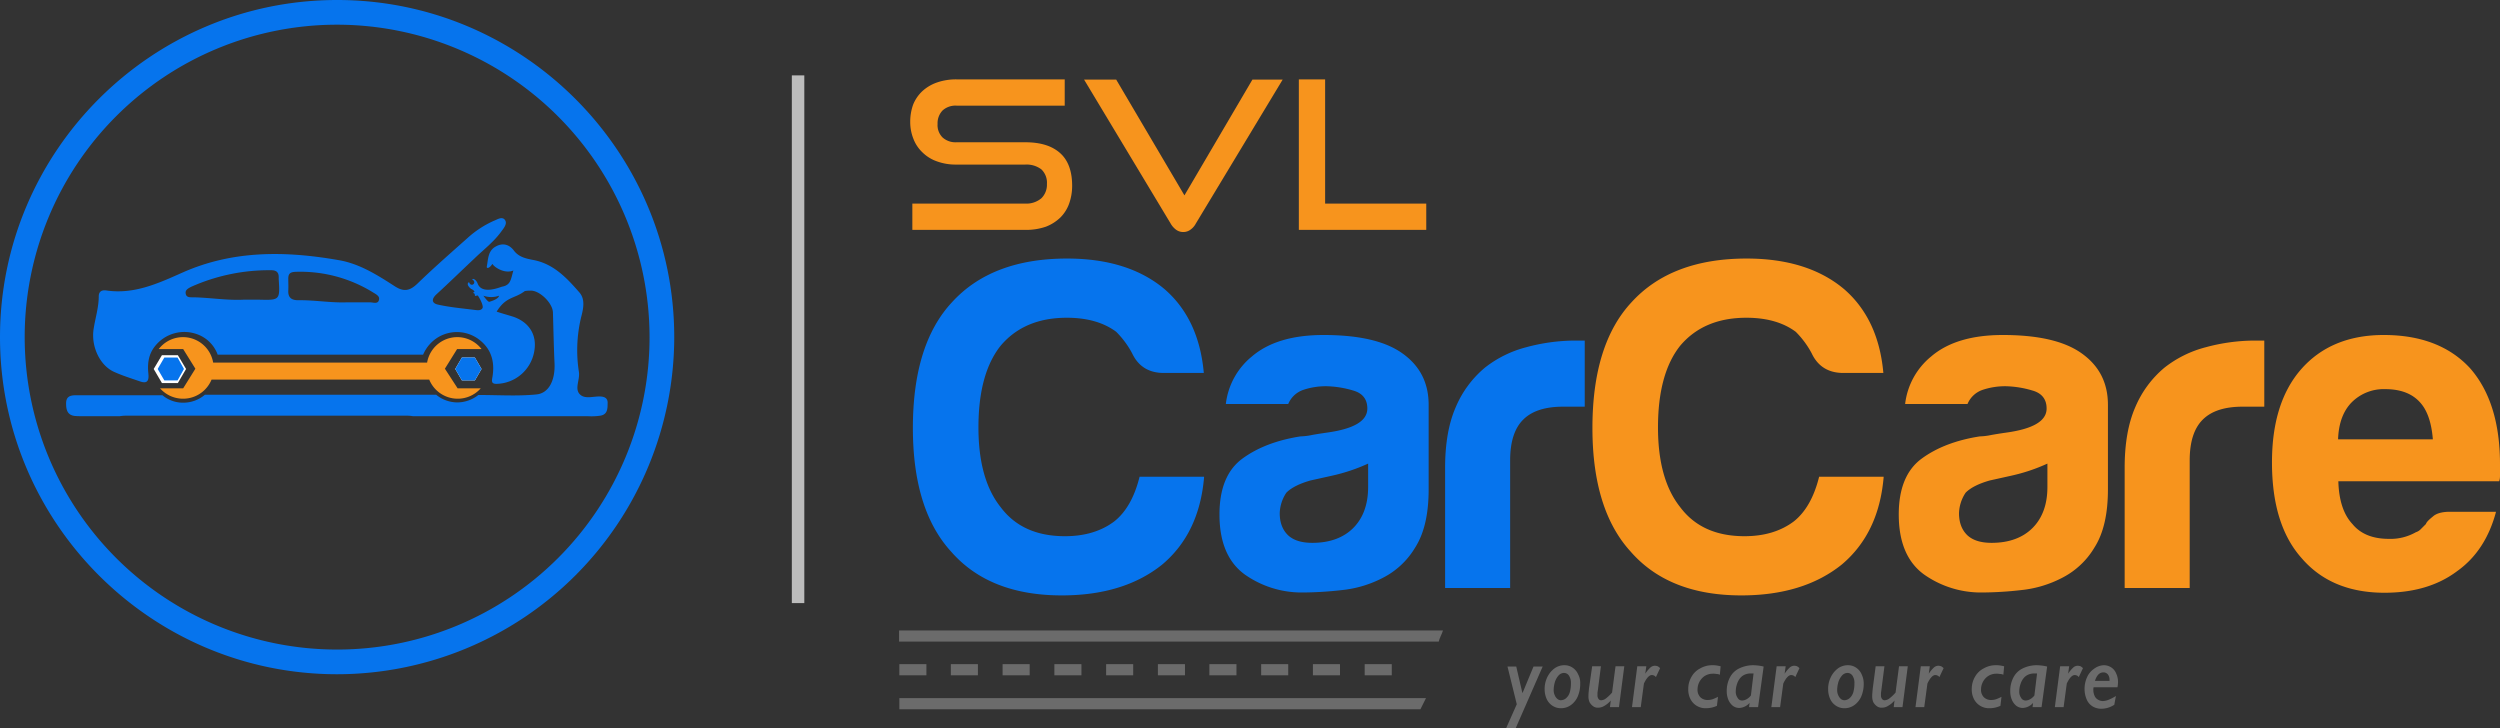 <svg xmlns="http://www.w3.org/2000/svg" viewBox="0 0 941.8 274.3"><rect x="0" y="0" width="941.8" height="274.3" fill="#333333" stroke="none"/><defs><style>.cls-1{fill:#bcbcbc;}.cls-2{fill:none;}.cls-3{fill:#f7941d;}.cls-4{fill:#0674ed;}.cls-5{fill:#6b6b6b;}.cls-6,.cls-7{fill:#fff;}.cls-6{fill-rule:evenodd;}</style></defs><g id="Layer_2" data-name="Layer 2"><g id="Layer_1-2" data-name="Layer 1"><rect class="cls-1" x="298.3" y="28.4" width="4.7" height="198.8"/><path class="cls-2" d="M170.1,122.6s1.5,2.2,2.1,2.2c0,0,3.4-.9,3.5-2.1C175.6,122.7,172.6,123.7,170.1,122.6Z"/><path class="cls-3" d="M343.7,86.6V76.7h42.5a8.78,8.78,0,0,0,6.1-2,7.16,7.16,0,0,0,2.1-5.4,6.94,6.94,0,0,0-2.1-5.5,9.25,9.25,0,0,0-6.1-1.8h-26a20.52,20.52,0,0,1-7.2-1.2,14.64,14.64,0,0,1-5.5-3.4,13.85,13.85,0,0,1-3.4-5.1,17.1,17.1,0,0,1-1.2-6.5,19.11,19.11,0,0,1,1.1-6.4,14.33,14.33,0,0,1,3.4-5,15.82,15.82,0,0,1,5.5-3.3,21.86,21.86,0,0,1,7.5-1.2h40.7v9.9H360.4a7.24,7.24,0,0,0-5.3,1.8,6.94,6.94,0,0,0-1.9,5.1,6.57,6.57,0,0,0,1.9,5.1,7.31,7.31,0,0,0,5.2,1.8h26c5.8,0,10.1,1.4,13.1,4.1s4.5,6.8,4.5,12.3a19.86,19.86,0,0,1-1.1,6.6,14,14,0,0,1-3.3,5.3,16.21,16.21,0,0,1-5.5,3.5,22.84,22.84,0,0,1-7.8,1.2Z"/><path class="cls-3" d="M408.4,30h12.1l25.7,43.6L471.8,30h11.4L450.5,84.2a6.53,6.53,0,0,1-2,2.3,4.39,4.39,0,0,1-2.7.9,4.47,4.47,0,0,1-2.8-.9,7.4,7.4,0,0,1-2-2.3Z"/><path class="cls-3" d="M489.3,86.6V29.9h9.9V76.7h38.1v9.9Z"/><path class="cls-4" d="M453.6,179.8c-1.2,14-6.4,25-15.8,32.9-9.6,7.7-22.2,11.6-37.8,11.6q-27.3,0-41.7-16.5-14.4-15.75-14.4-46.6,0-31.5,14.7-47.3c10-11,24.5-16.5,43.4-16.5,15.4,0,27.7,3.9,36.8,11.6q12.9,11.25,14.7,31.5H438.4c-5.6,0-9.6-2.5-11.9-7.4a34.06,34.06,0,0,0-6-8.1c-4.7-3.5-10.9-5.3-18.6-5.3q-16,0-24.9,10.5c-5.6,7-8.4,17.3-8.4,30.8,0,13.1,2.8,23.1,8.4,30.1,5.4,7.2,13.4,10.9,24.2,10.9,7.5,0,13.7-1.9,18.6-5.6,4.4-3.5,7.6-9.1,9.5-16.8h24.3Z"/><path class="cls-4" d="M521.1,217.6a42.77,42.77,0,0,1-15.6,4.7,135.19,135.19,0,0,1-14.5.9,37.14,37.14,0,0,1-22.1-6.8c-6.3-4.6-9.5-12.1-9.5-22.6,0-9.8,2.9-16.8,8.6-21s13-7,21.9-8.4a23.7,23.7,0,0,0,4.2-.5c1.6-.3,3.5-.6,5.6-.9,10.3-1.4,15.4-4.4,15.4-9.1,0-3.5-1.8-5.8-5.4-6.8a37.72,37.72,0,0,0-10-1.6,26.63,26.63,0,0,0-8.8,1.4,9.43,9.43,0,0,0-5.6,5.3H461.8a27.08,27.08,0,0,1,9.8-17.9q9.45-8.1,27-8.1c13.1,0,22.9,2.2,29.4,6.7,6.8,4.7,10.2,11.2,10.2,19.6v31.9q0,13.95-5.1,21.9A30,30,0,0,1,521.1,217.6Zm-5.6-43a67.57,67.57,0,0,1-13.7,4.6l-8.1,1.8c-4.2,1.2-7.2,2.7-9.1,4.6a14.61,14.61,0,0,0-2.5,7.7c0,3.5,1,6.3,3.2,8.4,2.1,1.9,5.1,2.8,9.1,2.8,6.5,0,11.7-1.9,15.4-5.6s5.6-8.9,5.6-15.4v-8.9Z"/><path class="cls-4" d="M544.4,221.5V176.3c0-9.1,1.3-16.7,4-22.9a39.22,39.22,0,0,1,11-14.9,42.25,42.25,0,0,1,15.6-7.7,71,71,0,0,1,18.4-2.5H597v24.9h-8.1c-6.8,0-11.8,1.6-15.1,4.9s-4.9,8.4-4.9,15.4v48Z"/><path class="cls-3" d="M709.6,179.8c-1.2,14-6.4,25-15.8,32.9-9.6,7.7-22.2,11.6-37.8,11.6q-27.3,0-41.7-16.5-14.4-15.75-14.4-46.6,0-31.5,14.7-47.3c10-11,24.5-16.5,43.4-16.5,15.4,0,27.7,3.9,36.8,11.6q12.9,11.25,14.7,31.5H694.4c-5.6,0-9.6-2.5-11.9-7.4a34.06,34.06,0,0,0-6-8.1c-4.7-3.5-10.9-5.3-18.6-5.3q-16,0-24.9,10.5c-5.6,7-8.4,17.3-8.4,30.8,0,13.1,2.8,23.1,8.4,30.1,5.4,7.2,13.4,10.9,24.2,10.9,7.5,0,13.7-1.9,18.6-5.6,4.4-3.5,7.6-9.1,9.5-16.8h24.3Z"/><path class="cls-3" d="M777,217.6a42.77,42.77,0,0,1-15.6,4.7,135.19,135.19,0,0,1-14.5.9,37.14,37.14,0,0,1-22.1-6.8c-6.3-4.6-9.5-12.1-9.5-22.6,0-9.8,2.9-16.8,8.6-21s13-7,21.9-8.4a23.7,23.7,0,0,0,4.2-.5c1.6-.3,3.5-.6,5.6-.9,10.3-1.4,15.4-4.4,15.4-9.1,0-3.5-1.8-5.8-5.4-6.8a37.72,37.72,0,0,0-10-1.6,26.63,26.63,0,0,0-8.8,1.4,9.43,9.43,0,0,0-5.6,5.3H717.7a27.08,27.08,0,0,1,9.8-17.9q9.45-8.1,27-8.1c13.1,0,22.9,2.2,29.4,6.7,6.8,4.7,10.2,11.2,10.2,19.6v31.9q0,13.95-5.1,21.9A30,30,0,0,1,777,217.6Zm-5.6-43a67.57,67.57,0,0,1-13.7,4.6l-8.1,1.8c-4.2,1.2-7.2,2.7-9.1,4.6a14.61,14.61,0,0,0-2.5,7.7c0,3.5,1,6.3,3.2,8.4,2.1,1.9,5.1,2.8,9.1,2.8,6.5,0,11.7-1.9,15.4-5.6s5.6-8.9,5.6-15.4v-8.9Z"/><path class="cls-3" d="M800.4,221.5V176.3c0-9.1,1.3-16.7,4-22.9a39.22,39.22,0,0,1,11-14.9,42.25,42.25,0,0,1,15.6-7.7,71,71,0,0,1,18.4-2.5H853v24.9h-8.1c-6.8,0-11.8,1.6-15.1,4.9s-4.9,8.4-4.9,15.4v48Z"/><path class="cls-3" d="M922.8,192.8h17.5c-2.6,9.8-7.5,17.3-14.7,22.4q-10.8,8.1-27.3,8.1c-13.3,0-23.7-4.3-31.2-13-7.5-8.4-11.2-20.4-11.2-36.1,0-14.9,3.6-26.6,10.9-35,7.5-8.6,17.9-13,31.2-13,14,0,24.9,4.2,32.6,12.6,7.5,8.6,11.2,20.7,11.2,36.1v3.9a7.25,7.25,0,0,1-.3,2.5H880.9c.2,7.2,2,12.6,5.3,16.1,3,3.7,7.6,5.6,13.7,5.6a19.29,19.29,0,0,0,10.2-2.5,4.36,4.36,0,0,0,1.9-1.2l1.9-1.9c.2-.7,1.1-1.6,2.6-2.8C917.8,193.4,920,192.8,922.8,192.8Zm-42-27.3h35.7c-.5-6.3-2.1-11-4.9-14-3-3.3-7.4-4.9-13-4.9a17,17,0,0,0-12.6,4.9C882.8,154.7,881,159.4,880.8,165.5Z"/><path class="cls-5" d="M581.2,251,571,274.3h-3.6l4-9-3.5-14.2h3.3l2.3,9.9h.1l4.1-9.9h3.5Z"/><path class="cls-5" d="M595.3,257.6a11.93,11.93,0,0,1-.9,4.7,7.84,7.84,0,0,1-2.6,3.3,6.28,6.28,0,0,1-3.7,1.2,5.71,5.71,0,0,1-3.2-.9,6,6,0,0,1-2.2-2.5,8.74,8.74,0,0,1-.8-3.7,10,10,0,0,1,1-4.6,8.91,8.91,0,0,1,2.7-3.3,6.28,6.28,0,0,1,3.7-1.2,5.38,5.38,0,0,1,3.1.9,5.77,5.77,0,0,1,2.1,2.5A6.85,6.85,0,0,1,595.3,257.6Zm-3.5-.2a4.86,4.86,0,0,0-.7-2.8,2.26,2.26,0,0,0-1.9-1.1,2.83,2.83,0,0,0-2,.9,6.92,6.92,0,0,0-1.4,2.4,11.15,11.15,0,0,0-.5,3.1,4.48,4.48,0,0,0,.4,2,3.59,3.59,0,0,0,1,1.4,2.11,2.11,0,0,0,1.3.5,3.18,3.18,0,0,0,2-.8,4.75,4.75,0,0,0,1.4-2.3A12.42,12.42,0,0,0,591.8,257.4Z"/><path class="cls-5" d="M599.8,251h3.3l-1.1,8.6c-.1.8-.2,1.3-.2,1.5v.8a2.12,2.12,0,0,0,.4,1.4,1.17,1.17,0,0,0,1.1.5,3.19,3.19,0,0,0,1.7-.7,15,15,0,0,0,2.3-2.2l1.3-9.9h3.3l-2,15.4h-3.4l.3-2.5a8.49,8.49,0,0,1-2.4,2,4.42,4.42,0,0,1-2.4.7,2.88,2.88,0,0,1-1.9-.6,4.71,4.71,0,0,1-1.3-1.5,5.56,5.56,0,0,1-.4-2.3c0-.8.1-1.7.2-2.8Z"/><path class="cls-5" d="M623.8,255.1a1.34,1.34,0,0,0-.7-.6,1.88,1.88,0,0,0-.8-.2c-1,0-2,1.1-3,3.2l-1.2,8.9h-3.3l2-15.4h3.4l-.4,2.8a12.77,12.77,0,0,1,1.9-2.3,2.57,2.57,0,0,1,1.8-.7,3.55,3.55,0,0,1,1,.2,5.5,5.5,0,0,1,.9.7Z"/><path class="cls-5" d="M647.9,254.2a2.77,2.77,0,0,0-1.3-.3,6.62,6.62,0,0,0-1.5-.1,5.66,5.66,0,0,0-2.8.8,6.07,6.07,0,0,0-2.8,5,4,4,0,0,0,1,3,3.76,3.76,0,0,0,2.8,1.1,5.82,5.82,0,0,0,1.9-.3,15.87,15.87,0,0,0,2-.9l-.4,3.4a9.78,9.78,0,0,1-4.1.9,6.32,6.32,0,0,1-5.9-3.5,7.86,7.86,0,0,1-.8-3.8,8.92,8.92,0,0,1,1.2-4.5,7.83,7.83,0,0,1,3.3-3.2,9,9,0,0,1,4.6-1.2,9.15,9.15,0,0,1,1.6.1q.9.15,1.5.3Z"/><path class="cls-5" d="M662.3,266.4h-3.4l.2-1.6h0a5.54,5.54,0,0,1-3.9,1.9,4.07,4.07,0,0,1-2.4-.8,5.77,5.77,0,0,1-1.7-2.3,8.29,8.29,0,0,1-.6-3.2,10.79,10.79,0,0,1,1.2-5.2,7.67,7.67,0,0,1,3.5-3.4,12.07,12.07,0,0,1,5.2-1.2,18.25,18.25,0,0,1,4,.5Zm-1.7-12.7h-.9a5.87,5.87,0,0,0-2.3.4,4.63,4.63,0,0,0-1.8,1.3,6.6,6.6,0,0,0-1.2,2.2,8.57,8.57,0,0,0-.5,2.7,4,4,0,0,0,.7,2.6,1.9,1.9,0,0,0,1.8,1,3.68,3.68,0,0,0,1.6-.5,5.21,5.21,0,0,0,1.6-1.4Z"/><path class="cls-5" d="M676.3,255.1a1.34,1.34,0,0,0-.7-.6,1.88,1.88,0,0,0-.8-.2c-1,0-2,1.1-3,3.2l-1.2,8.9h-3.3l2-15.4h3.4l-.4,2.8a12.77,12.77,0,0,1,1.9-2.3,2.57,2.57,0,0,1,1.8-.7,3.55,3.55,0,0,1,1,.2,5.5,5.5,0,0,1,.9.7Z"/><path class="cls-5" d="M702.1,257.6a11.93,11.93,0,0,1-.9,4.7,7.84,7.84,0,0,1-2.6,3.3,6.28,6.28,0,0,1-3.7,1.2,5.71,5.71,0,0,1-3.2-.9,6,6,0,0,1-2.2-2.5,8.74,8.74,0,0,1-.8-3.7,10,10,0,0,1,1-4.6,8.91,8.91,0,0,1,2.7-3.3,6.28,6.28,0,0,1,3.7-1.2,5.38,5.38,0,0,1,3.1.9,5.77,5.77,0,0,1,2.1,2.5A8,8,0,0,1,702.1,257.6Zm-3.5-.2a4.86,4.86,0,0,0-.7-2.8,2.26,2.26,0,0,0-1.9-1.1,2.83,2.83,0,0,0-2,.9,6.92,6.92,0,0,0-1.4,2.4,11.15,11.15,0,0,0-.5,3.1,4.48,4.48,0,0,0,.4,2,3.59,3.59,0,0,0,1,1.4,2.11,2.11,0,0,0,1.3.5,3.18,3.18,0,0,0,2-.8,4.75,4.75,0,0,0,1.4-2.3A12.42,12.42,0,0,0,698.6,257.4Z"/><path class="cls-5" d="M706.6,251h3.3l-1.1,8.6c-.1.8-.2,1.3-.2,1.5v.8a2.12,2.12,0,0,0,.4,1.4,1.17,1.17,0,0,0,1.1.5,3.19,3.19,0,0,0,1.7-.7,15,15,0,0,0,2.3-2.2l1.3-9.9h3.3l-2,15.4h-3.3l.3-2.5a8.49,8.49,0,0,1-2.4,2,4.42,4.42,0,0,1-2.4.7,2.88,2.88,0,0,1-1.9-.6,4.71,4.71,0,0,1-1.3-1.5,5.56,5.56,0,0,1-.4-2.3c0-.8.1-1.7.2-2.8Z"/><path class="cls-5" d="M730.6,255.1a1.34,1.34,0,0,0-.7-.6,1.88,1.88,0,0,0-.8-.2c-1,0-2,1.1-3,3.2l-1.2,8.9h-3.3l2-15.4H727l-.4,2.8a12.77,12.77,0,0,1,1.9-2.3,2.57,2.57,0,0,1,1.8-.7,3.55,3.55,0,0,1,1,.2,5.5,5.5,0,0,1,.9.7Z"/><path class="cls-5" d="M754.7,254.2a2.77,2.77,0,0,0-1.3-.3,6.62,6.62,0,0,0-1.5-.1,5.66,5.66,0,0,0-2.8.8,6.07,6.07,0,0,0-2.8,5,4,4,0,0,0,1,3,3.76,3.76,0,0,0,2.8,1.1,5.82,5.82,0,0,0,1.9-.3,15.87,15.87,0,0,0,2-.9l-.4,3.4a9.78,9.78,0,0,1-4.1.9,6.32,6.32,0,0,1-5.9-3.5,7.86,7.86,0,0,1-.8-3.8A8.92,8.92,0,0,1,744,255a7.83,7.83,0,0,1,3.3-3.2,9,9,0,0,1,4.6-1.2,9.15,9.15,0,0,1,1.6.1q.9.15,1.5.3Z"/><path class="cls-5" d="M769.1,266.4h-3.4l.2-1.6h0a5.54,5.54,0,0,1-3.9,1.9,4.07,4.07,0,0,1-2.4-.8,5.77,5.77,0,0,1-1.7-2.3,8.29,8.29,0,0,1-.6-3.2,10.79,10.79,0,0,1,1.2-5.2,7.67,7.67,0,0,1,3.5-3.4,12.07,12.07,0,0,1,5.2-1.2,18.25,18.25,0,0,1,4,.5Zm-1.7-12.7h-.9a5.87,5.87,0,0,0-2.3.4,4.63,4.63,0,0,0-1.8,1.3,6.6,6.6,0,0,0-1.2,2.2,8.57,8.57,0,0,0-.5,2.7,4,4,0,0,0,.7,2.6,1.9,1.9,0,0,0,1.8,1,3.68,3.68,0,0,0,1.6-.5,5.21,5.21,0,0,0,1.6-1.4Z"/><path class="cls-5" d="M783.1,255.1a1.34,1.34,0,0,0-.7-.6,1.88,1.88,0,0,0-.8-.2c-1,0-2,1.1-3,3.2l-1.2,8.9h-3.3l2-15.4h3.4l-.4,2.8a12.77,12.77,0,0,1,1.9-2.3,2.57,2.57,0,0,1,1.8-.7,3.55,3.55,0,0,1,1,.2,5.5,5.5,0,0,1,.9.7Z"/><path class="cls-5" d="M792.5,250.6a5.12,5.12,0,0,1,2.8.8,4.85,4.85,0,0,1,1.9,2.3,7.39,7.39,0,0,1,.7,3.4,12.37,12.37,0,0,1-.2,1.8h-9a4.1,4.1,0,0,0-.1,1.1,5.45,5.45,0,0,0,.5,2.2,3,3,0,0,0,1.3,1.4,3.45,3.45,0,0,0,1.8.5,6.31,6.31,0,0,0,2.2-.5,17.62,17.62,0,0,0,2.7-1.4l-.6,3.3a9,9,0,0,1-4.8,1.5,6.4,6.4,0,0,1-3.4-.9,5.62,5.62,0,0,1-2.2-2.6,9.7,9.7,0,0,1-.8-3.9,10.49,10.49,0,0,1,.9-4.4,7.53,7.53,0,0,1,2.6-3.2A6.52,6.52,0,0,1,792.5,250.6Zm2.2,5.9v-.3a3.28,3.28,0,0,0-.6-2.1,2.14,2.14,0,0,0-1.7-.8c-1.5,0-2.5,1.1-3.2,3.2Z"/><path class="cls-4" d="M127,254C57,254,0,197,0,127S57,0,127,0,254,57,254,127A127.12,127.12,0,0,1,127,254ZM127,9.3A117.7,117.7,0,1,0,244.7,127,117.83,117.83,0,0,0,127,9.3Z"/><path class="cls-2" d="M140.6,110.2a52.06,52.06,0,0,0-29.3-7.8c-1.9.1-2.7.7-2.7,2.6,0,1.5.1,3,0,4.5-.1,2.6,1.2,3.6,3.7,3.6,6.1,0,12.1,1,18.2.8h8.9c1.2,0,2.7.7,3.3-.7C143.3,111.6,141.7,110.9,140.6,110.2Z"/><path class="cls-2" d="M182.1,111.5s1.6,2.3,2.2,2.3c0,0,3.5-.9,3.6-2.2C188,111.5,184.8,112.6,182.1,111.5Z"/><path class="cls-4" d="M226.6,149.4c-2.8-.3-6.2,1.2-8.2-.9s.1-5.4-.3-8.3a53,53,0,0,1,.8-20.6c.8-3.1,1.7-6.7-.6-9.4-4.8-5.5-9.8-10.9-17.6-12.3-2.6-.5-5.3-1.1-7.1-3.5s-4.3-3-6.9-1.5c-2.9,1.6-2.8,4.8-3.3,7.5-.2.7.8,1,2.1-1,.6,1.2,4.6,3.9,7.9,2.5-1,3.5-1,5.5-4.3,6.1-1,.3-7.7,3.1-9.2-1.3-.3-.8-1.3-2-2.1-1.5a1.33,1.33,0,0,1,.6.5.92.92,0,1,1-1.5,1c-.1-.1-.1-.3-.2-.4-1.2.6.1,2.1.9,2.6a2.51,2.51,0,0,1,.8.5l.4.4-.5.4s-.1.4.5.2h0c0,.1-.3.3-.2.3h.1c0,.1.2.1.3.1l-.1.1c-.2.2,0,.3,0,.3h.1c-.2.2,0,.3,0,.3l1-.2h0c1.2,1.8,2.1,4,1.8,4.7-.5,1-1.7.9-2.6.8-4.7-.6-9.4-1-14-2-2.6-.5-2.8-2.1-.7-4,4.8-4.4,9.4-8.9,14.2-13.4,3.5-3.4,7.4-6.3,10.3-10.4.9-1.2,2.3-2.9,1.1-4.3-1.1-1.2-2.8,0-4.1.5a37.66,37.66,0,0,0-9.8,6.4c-6.4,5.7-12.8,11.3-18.9,17.2-2.9,2.8-5.2,3.3-8.8.9-6.5-4.2-13.2-8.4-20.9-9.7-20-3.5-39.8-3.8-58.9,4.7-9.2,4.1-18.3,8.3-28.8,6.7-1.5-.2-2.7.4-2.7,2.2,0,4.4-1.4,8.5-2,12.8-.8,6.5,2.6,13.4,7.8,15.7,3.1,1.4,6.3,2.4,9.5,3.5,2.7,1,3.7.2,3.4-2.8-.4-3.7,0-7.3,2.5-10.4A14.08,14.08,0,0,1,74.5,126a12.79,12.79,0,0,1,7.5,7.6h77.4a14.14,14.14,0,0,1,5.9-6.7,13.8,13.8,0,0,1,15.9,1.6c4.2,3.6,5.2,8.4,4.3,13.6-.3,1.6-.4,2.6,1.8,2.5a14.73,14.73,0,0,0,13.9-11.9c1.3-6.3-1.7-11.3-7.9-13.4-1.9-.6-3.8-1.1-6.2-1.9,3.5-5.7,6.6-4.8,10.4-7.6.2-.3,1.8-.3,2.2-.3,3.4-.3,8.5,4.6,8.6,8.2.2,6.4.3,12.7.6,19.1s-2.1,11.4-6.9,11.8c-7.1.7-14.3.2-21.8.2a12.87,12.87,0,0,1-7.9,2.8,12.65,12.65,0,0,1-8-2.9H77.2a12.53,12.53,0,0,1-8.2,3,12,12,0,0,1-7.8-2.8H28.6c-2.2,0-3.7.5-3.7,3.1,0,2.4.5,4.4,3.3,4.7,1.2.1,2.4.1,3.7.1H45.1a13.55,13.55,0,0,1,2-.2H153.6a12.31,12.31,0,0,1,2,.2h66a22.62,22.62,0,0,0,4.5-.2c2.7-.4,2.8-2.5,2.8-4.6C229,150.7,228.5,149.6,226.6,149.4ZM97.8,112.9H91.7c-6.4.3-12.7-.8-19-.9-1.1,0-2.4.1-2.7-1.2-.4-1.5.8-2.1,1.9-2.7a71.93,71.93,0,0,1,30.3-6.3c1.8,0,2.8.7,2.8,2.6v.8C105.5,113,105.4,113.1,97.8,112.9Zm44.9.3c-.5,1.4-2.1.7-3.3.7h-8.9c-6.1.2-12.1-.9-18.2-.8-2.5,0-3.8-1-3.7-3.6.1-1.5,0-3,0-4.5,0-1.9.7-2.5,2.7-2.6a52.06,52.06,0,0,1,29.3,7.8C141.7,110.9,143.3,111.6,142.7,113.2Zm41.6.5c-.6,0-2.2-2.3-2.2-2.3a8.81,8.81,0,0,0,5.9,0C187.8,112.8,184.3,113.7,184.3,113.7Z"/><polygon class="cls-6" points="61 144.3 57.9 139 61 133.8 67 133.8 70.1 139 67 144.3 61 144.3"/><polygon class="cls-7" points="174 134.7 171.5 139 174 143.3 178.9 143.3 181.4 139 178.9 134.7 174 134.7"/><path class="cls-3" d="M167.6,138.9l4.6-7.4h9.2a11.53,11.53,0,0,0-20.5,5.1H80.3a11.53,11.53,0,0,0-20.5-5.1H69l4.6,7.4L69,146.3H60.3A11.59,11.59,0,0,0,79.7,143h82a11.59,11.59,0,0,0,19.4,3.3h-8.7Z"/><polygon class="cls-4" points="174 134.7 171.5 139 174 143.3 178.9 143.3 181.4 139 178.9 134.7 174 134.7"/><polygon class="cls-4" points="61.9 134.7 59.4 139 61.9 143.3 66.9 143.3 69.3 139 66.9 134.7 61.9 134.7"/><path class="cls-5" d="M538.4,237.5H338.7v4.2H542c.3-1.4,1.2-2.8,1.6-4.2Z"/><rect class="cls-5" x="338.8" y="250.2" width="10.2" height="4.2"/><rect class="cls-5" x="358.2" y="250.2" width="10.2" height="4.2"/><rect class="cls-5" x="377.7" y="250.2" width="10.2" height="4.2"/><rect class="cls-5" x="397.2" y="250.2" width="10.2" height="4.2"/><rect class="cls-5" x="416.7" y="250.2" width="10.2" height="4.2"/><rect class="cls-5" x="436.2" y="250.2" width="10.2" height="4.2"/><rect class="cls-5" x="455.6" y="250.2" width="10.2" height="4.2"/><rect class="cls-5" x="475.1" y="250.2" width="10.2" height="4.2"/><rect class="cls-5" x="494.6" y="250.2" width="10.2" height="4.2"/><rect class="cls-5" x="514.1" y="250.2" width="10.2" height="4.2"/><polygon class="cls-5" points="532.8 263 532.2 263 527.7 263 348.2 263 343.8 263 343.2 263 338.8 263 338.8 267.2 343.2 267.2 343.8 267.2 348.2 267.2 525.6 267.2 530 267.2 530.6 267.2 535.1 267.2 537.2 263 532.8 263"/></g></g></svg>